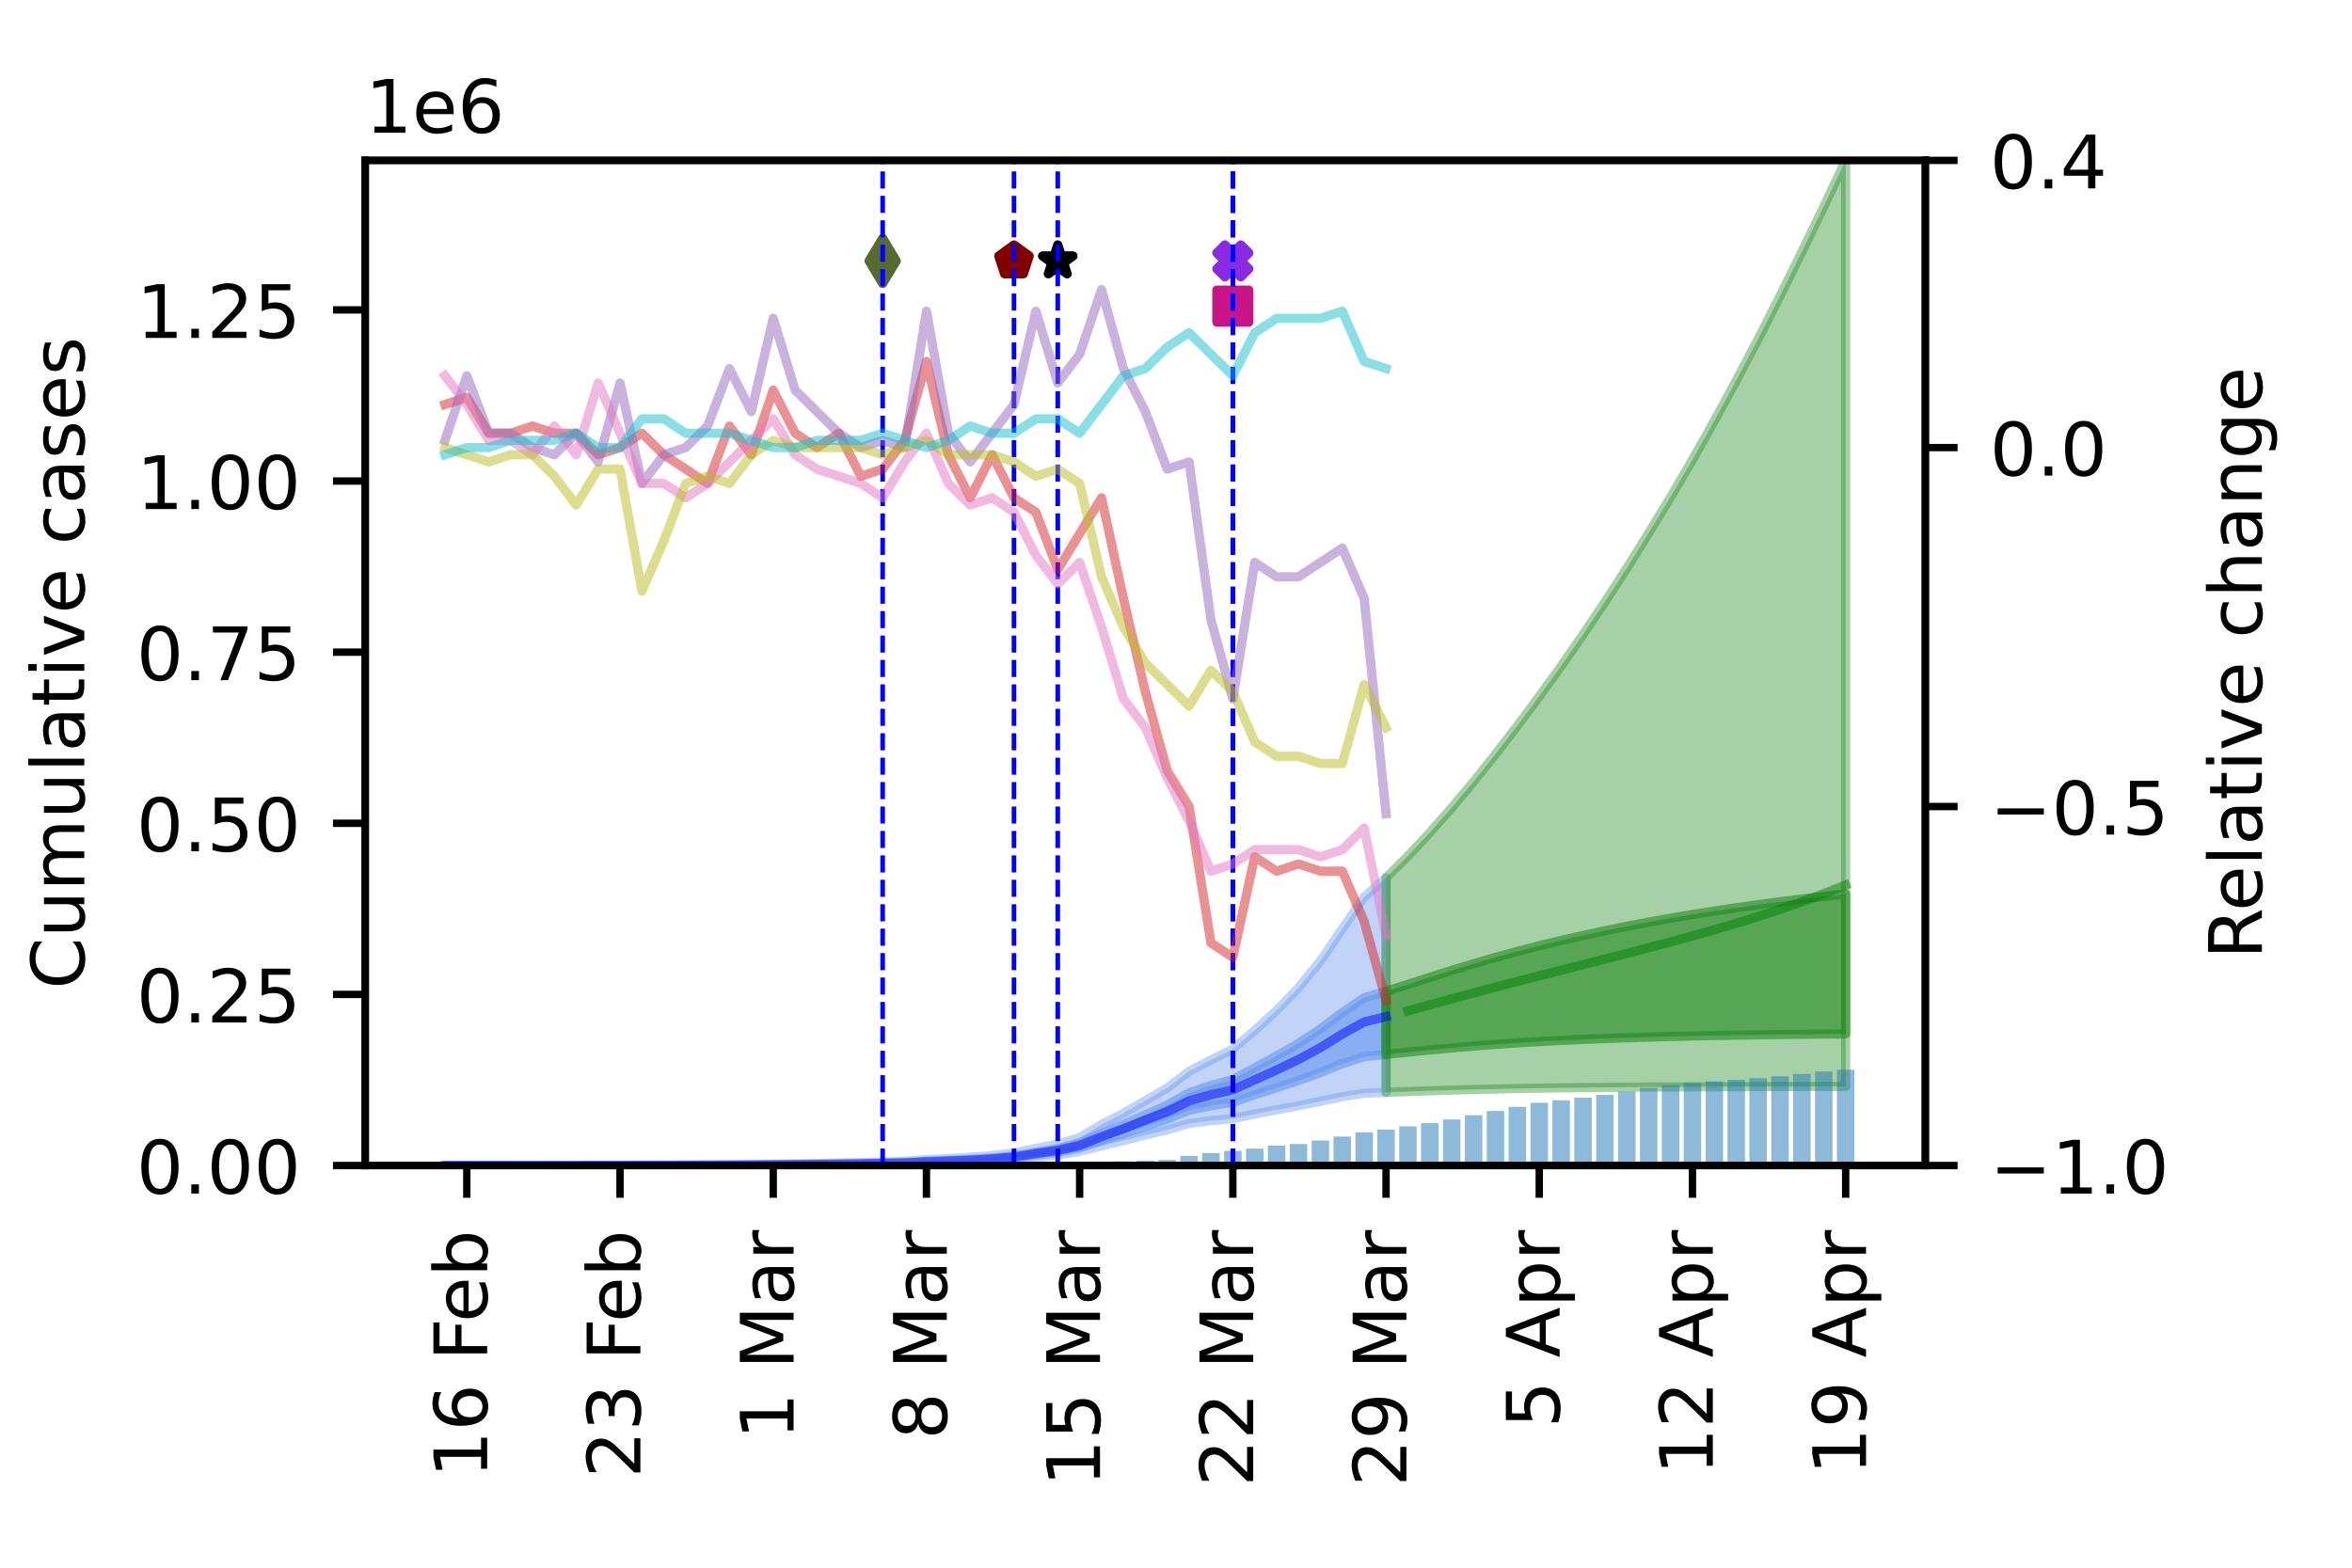 <?xml version="1.0" encoding="utf-8" standalone="no"?>
<!DOCTYPE svg PUBLIC "-//W3C//DTD SVG 1.1//EN"
  "http://www.w3.org/Graphics/SVG/1.1/DTD/svg11.dtd">
<!-- Created with matplotlib (https://matplotlib.org/) -->
<svg height="170.079pt" version="1.1" viewBox="0 0 255.118 170.079" width="255.118pt" xmlns="http://www.w3.org/2000/svg" xmlns:xlink="http://www.w3.org/1999/xlink">
 <defs>
  <style type="text/css">
*{stroke-linecap:butt;stroke-linejoin:round;}
  </style>
 </defs>
 <g id="figure_1">
  <g id="patch_1">
   <path d="M 0 170.079 
L 255.118 170.079 
L 255.118 0 
L 0 0 
z
" style="fill:#ffffff;"/>
  </g>
  <g id="axes_1">
   <g id="patch_2">
    <path d="M 39.62 126.449 
L 208.838 126.449 
L 208.838 17.4 
L 39.62 17.4 
z
" style="fill:#ffffff;"/>
   </g>
   <g id="PolyCollection_1">
    <defs>
     <path d="M 48.261 -43.633 
L 48.261 -43.63 
L 50.635 -43.631 
L 53.009 -43.631 
L 55.383 -43.631 
L 57.757 -43.631 
L 60.131 -43.632 
L 62.505 -43.632 
L 64.879 -43.633 
L 67.253 -43.634 
L 69.627 -43.635 
L 72.001 -43.636 
L 74.375 -43.638 
L 76.749 -43.641 
L 79.123 -43.645 
L 81.497 -43.65 
L 83.871 -43.66 
L 86.245 -43.671 
L 88.619 -43.684 
L 90.993 -43.7 
L 93.367 -43.719 
L 95.741 -43.745 
L 98.115 -43.777 
L 100.489 -43.858 
L 102.863 -43.916 
L 105.237 -43.982 
L 107.611 -44.085 
L 109.985 -44.234 
L 112.359 -44.509 
L 114.733 -44.769 
L 117.107 -45.161 
L 119.481 -45.761 
L 121.855 -46.336 
L 124.229 -46.937 
L 126.603 -47.504 
L 128.977 -48.188 
L 131.351 -48.502 
L 133.725 -48.715 
L 136.099 -49.225 
L 138.473 -49.677 
L 140.847 -50.12 
L 143.221 -50.591 
L 145.595 -51.097 
L 147.969 -51.478 
L 150.343 -51.569 
L 150.343 -74.851 
L 150.343 -74.851 
L 147.969 -72.755 
L 145.595 -69.318 
L 143.221 -65.828 
L 140.847 -62.923 
L 138.473 -60.47 
L 136.099 -58.301 
L 133.725 -56.257 
L 131.351 -55.083 
L 128.977 -53.858 
L 126.603 -52.046 
L 124.229 -50.667 
L 121.855 -49.3 
L 119.481 -48.082 
L 117.107 -46.663 
L 114.733 -45.937 
L 112.359 -45.484 
L 109.985 -44.979 
L 107.611 -44.718 
L 105.237 -44.527 
L 102.863 -44.389 
L 100.489 -44.27 
L 98.115 -44.098 
L 95.741 -44.021 
L 93.367 -43.957 
L 90.993 -43.904 
L 88.619 -43.859 
L 86.245 -43.82 
L 83.871 -43.786 
L 81.497 -43.748 
L 79.123 -43.727 
L 76.749 -43.707 
L 74.375 -43.694 
L 72.001 -43.684 
L 69.627 -43.675 
L 67.253 -43.669 
L 64.879 -43.66 
L 62.505 -43.655 
L 60.131 -43.65 
L 57.757 -43.647 
L 55.383 -43.644 
L 53.009 -43.64 
L 50.635 -43.637 
L 48.261 -43.633 
z
" id="m29c45b0918" style="stroke:#6495ed;stroke-opacity:0.4;"/>
    </defs>
    <g clip-path="url(#p6d1647caee)">
     <use style="fill:#6495ed;fill-opacity:0.4;stroke:#6495ed;stroke-opacity:0.4;" x="0" xlink:href="#m29c45b0918" y="170.079"/>
    </g>
   </g>
   <g id="PolyCollection_2">
    <defs>
     <path d="M 48.261 -43.632 
L 48.261 -43.631 
L 50.635 -43.631 
L 53.009 -43.632 
L 55.383 -43.633 
L 57.757 -43.633 
L 60.131 -43.634 
L 62.505 -43.635 
L 64.879 -43.637 
L 67.253 -43.639 
L 69.627 -43.641 
L 72.001 -43.644 
L 74.375 -43.647 
L 76.749 -43.652 
L 79.123 -43.66 
L 81.497 -43.668 
L 83.871 -43.684 
L 86.245 -43.7 
L 88.619 -43.72 
L 90.993 -43.743 
L 93.367 -43.77 
L 95.741 -43.806 
L 98.115 -43.85 
L 100.489 -43.955 
L 102.863 -44.029 
L 105.237 -44.113 
L 107.611 -44.24 
L 109.985 -44.418 
L 112.359 -44.756 
L 114.733 -45.066 
L 117.107 -45.543 
L 119.481 -46.355 
L 121.855 -47.094 
L 124.229 -47.894 
L 126.603 -48.663 
L 128.977 -49.62 
L 131.351 -50.121 
L 133.725 -50.491 
L 136.099 -51.306 
L 138.473 -52.071 
L 140.847 -52.853 
L 143.221 -53.713 
L 145.595 -54.67 
L 147.969 -55.442 
L 150.343 -55.683 
L 150.343 -62.54 
L 150.343 -62.54 
L 147.969 -61.84 
L 145.595 -60.233 
L 143.221 -58.447 
L 140.847 -56.886 
L 138.473 -55.52 
L 136.099 -54.246 
L 133.725 -52.96 
L 131.351 -52.305 
L 128.977 -51.52 
L 126.603 -50.181 
L 124.229 -49.14 
L 121.855 -48.083 
L 119.481 -47.124 
L 117.107 -46.044 
L 114.733 -45.454 
L 112.359 -45.079 
L 109.985 -44.665 
L 107.611 -44.449 
L 105.237 -44.293 
L 102.863 -44.185 
L 100.489 -44.091 
L 98.115 -43.955 
L 95.741 -43.897 
L 93.367 -43.848 
L 90.993 -43.81 
L 88.619 -43.777 
L 86.245 -43.748 
L 83.871 -43.725 
L 81.497 -43.699 
L 79.123 -43.686 
L 76.749 -43.673 
L 74.375 -43.664 
L 72.001 -43.658 
L 69.627 -43.653 
L 67.253 -43.65 
L 64.879 -43.645 
L 62.505 -43.642 
L 60.131 -43.64 
L 57.757 -43.638 
L 55.383 -43.636 
L 53.009 -43.635 
L 50.635 -43.633 
L 48.261 -43.632 
z
" id="m53bb48db08" style="stroke:#6495ed;stroke-opacity:0.6;"/>
    </defs>
    <g clip-path="url(#p6d1647caee)">
     <use style="fill:#6495ed;fill-opacity:0.6;stroke:#6495ed;stroke-opacity:0.6;" x="0" xlink:href="#m53bb48db08" y="170.079"/>
    </g>
   </g>
   <g id="PolyCollection_3">
    <defs>
     <path d="M 150.343 -74.851 
L 150.343 -51.569 
L 152.717 -51.656 
L 155.091 -51.739 
L 157.465 -51.813 
L 159.839 -51.878 
L 162.213 -51.934 
L 164.587 -51.983 
L 166.961 -52.023 
L 169.335 -52.058 
L 171.709 -52.087 
L 174.083 -52.11 
L 176.457 -52.13 
L 178.831 -52.147 
L 181.205 -52.161 
L 183.579 -52.172 
L 185.953 -52.182 
L 188.327 -52.19 
L 190.701 -52.196 
L 193.075 -52.202 
L 195.449 -52.206 
L 197.823 -52.21 
L 200.197 -52.213 
L 200.197 -152.679 
L 200.197 -152.679 
L 197.823 -147.659 
L 195.449 -142.764 
L 193.075 -137.96 
L 190.701 -133.293 
L 188.327 -128.794 
L 185.953 -124.419 
L 183.579 -120.19 
L 181.205 -116.144 
L 178.831 -112.25 
L 176.457 -108.433 
L 174.083 -104.767 
L 171.709 -101.235 
L 169.335 -97.812 
L 166.961 -94.524 
L 164.587 -91.338 
L 162.213 -88.254 
L 159.839 -85.275 
L 157.465 -82.448 
L 155.091 -79.753 
L 152.717 -77.206 
L 150.343 -74.851 
z
" id="mc69a5a9e8e" style="stroke:#228b22;stroke-opacity:0.4;"/>
    </defs>
    <g clip-path="url(#p6d1647caee)">
     <use style="fill:#228b22;fill-opacity:0.4;stroke:#228b22;stroke-opacity:0.4;" x="0" xlink:href="#mc69a5a9e8e" y="170.079"/>
    </g>
   </g>
   <g id="PolyCollection_4">
    <defs>
     <path d="M 150.343 -62.54 
L 150.343 -55.683 
L 152.717 -55.929 
L 155.091 -56.167 
L 157.465 -56.39 
L 159.839 -56.592 
L 162.213 -56.774 
L 164.587 -56.936 
L 166.961 -57.078 
L 169.335 -57.203 
L 171.709 -57.312 
L 174.083 -57.408 
L 176.457 -57.491 
L 178.831 -57.564 
L 181.205 -57.627 
L 183.579 -57.683 
L 185.953 -57.731 
L 188.327 -57.773 
L 190.701 -57.809 
L 193.075 -57.841 
L 195.449 -57.869 
L 197.823 -57.893 
L 200.197 -57.914 
L 200.197 -73.088 
L 200.197 -73.088 
L 197.823 -72.822 
L 195.449 -72.541 
L 193.075 -72.243 
L 190.701 -71.928 
L 188.327 -71.594 
L 185.953 -71.239 
L 183.579 -70.862 
L 181.205 -70.46 
L 178.831 -70.034 
L 176.457 -69.58 
L 174.083 -69.1 
L 171.709 -68.591 
L 169.335 -68.049 
L 166.961 -67.477 
L 164.587 -66.864 
L 162.213 -66.214 
L 159.839 -65.525 
L 157.465 -64.802 
L 155.091 -64.05 
L 152.717 -63.288 
L 150.343 -62.54 
z
" id="me3a84454b7" style="stroke:#228b22;stroke-opacity:0.6;"/>
    </defs>
    <g clip-path="url(#p6d1647caee)">
     <use style="fill:#228b22;fill-opacity:0.6;stroke:#228b22;stroke-opacity:0.6;" x="0" xlink:href="#me3a84454b7" y="170.079"/>
    </g>
   </g>
   <g id="PathCollection_1">
    <defs>
     <path d="M -0.866 1.732 
L 0 0.866 
L 0.866 1.732 
L 1.732 0.866 
L 0.866 0 
L 1.732 -0.866 
L 0.866 -1.732 
L 0 -0.866 
L -0.866 -1.732 
L -1.732 -0.866 
L -0.866 0 
L -1.732 0.866 
z
" id="m5aca3be95e" style="stroke:#8a2be2;"/>
    </defs>
    <g clip-path="url(#p6d1647caee)">
     <use style="fill:#8a2be2;stroke:#8a2be2;" x="133.725" xlink:href="#m5aca3be95e" y="28.305"/>
    </g>
   </g>
   <g id="PathCollection_2">
    <defs>
     <path d="M 0 -1.732 
L -0.389 -0.535 
L -1.647 -0.535 
L -0.629 0.204 
L -1.018 1.401 
L -0 0.662 
L 1.018 1.401 
L 0.629 0.204 
L 1.647 -0.535 
L 0.389 -0.535 
z
" id="m534878fac1" style="stroke:#000000;"/>
    </defs>
    <g clip-path="url(#p6d1647caee)">
     <use style="stroke:#000000;" x="114.733" xlink:href="#m534878fac1" y="28.305"/>
    </g>
   </g>
   <g id="PathCollection_3">
    <defs>
     <path d="M -1.732 1.732 
L 1.732 1.732 
L 1.732 -1.732 
L -1.732 -1.732 
z
" id="m68465a0031" style="stroke:#c71585;"/>
    </defs>
    <g clip-path="url(#p6d1647caee)">
     <use style="fill:#c71585;stroke:#c71585;" x="133.725" xlink:href="#m68465a0031" y="33.212"/>
    </g>
   </g>
   <g id="PathCollection_4">
    <defs>
     <path d="M 0 -1.732 
L -1.647 -0.535 
L -1.018 1.401 
L 1.018 1.401 
L 1.647 -0.535 
z
" id="m047fbdecf2" style="stroke:#800000;"/>
    </defs>
    <g clip-path="url(#p6d1647caee)">
     <use style="fill:#800000;stroke:#800000;" x="109.985" xlink:href="#m047fbdecf2" y="28.305"/>
    </g>
   </g>
   <g id="PathCollection_5">
    <defs>
     <path d="M -0 2.449 
L 1.47 0 
L 0 -2.449 
L -1.47 -0 
z
" id="mf4cc6db403" style="stroke:#556b2f;"/>
    </defs>
    <g clip-path="url(#p6d1647caee)">
     <use style="fill:#556b2f;stroke:#556b2f;" x="95.741" xlink:href="#mf4cc6db403" y="28.305"/>
    </g>
   </g>
   <g id="patch_3">
    <path clip-path="url(#p6d1647caee)" d="M 47.312 126.449 
L 49.211 126.449 
L 49.211 126.449 
L 47.312 126.449 
z
" style="fill:#1f77b4;opacity:0.5;"/>
   </g>
   <g id="patch_4">
    <path clip-path="url(#p6d1647caee)" d="M 49.686 126.449 
L 51.585 126.449 
L 51.585 126.449 
L 49.686 126.449 
z
" style="fill:#1f77b4;opacity:0.5;"/>
   </g>
   <g id="patch_5">
    <path clip-path="url(#p6d1647caee)" d="M 52.06 126.449 
L 53.959 126.449 
L 53.959 126.449 
L 52.06 126.449 
z
" style="fill:#1f77b4;opacity:0.5;"/>
   </g>
   <g id="patch_6">
    <path clip-path="url(#p6d1647caee)" d="M 54.434 126.449 
L 56.333 126.449 
L 56.333 126.449 
L 54.434 126.449 
z
" style="fill:#1f77b4;opacity:0.5;"/>
   </g>
   <g id="patch_7">
    <path clip-path="url(#p6d1647caee)" d="M 56.808 126.449 
L 58.707 126.449 
L 58.707 126.449 
L 56.808 126.449 
z
" style="fill:#1f77b4;opacity:0.5;"/>
   </g>
   <g id="patch_8">
    <path clip-path="url(#p6d1647caee)" d="M 59.182 126.449 
L 61.081 126.449 
L 61.081 126.449 
L 59.182 126.449 
z
" style="fill:#1f77b4;opacity:0.5;"/>
   </g>
   <g id="patch_9">
    <path clip-path="url(#p6d1647caee)" d="M 61.556 126.449 
L 63.455 126.449 
L 63.455 126.449 
L 61.556 126.449 
z
" style="fill:#1f77b4;opacity:0.5;"/>
   </g>
   <g id="patch_10">
    <path clip-path="url(#p6d1647caee)" d="M 63.93 126.449 
L 65.829 126.449 
L 65.829 126.449 
L 63.93 126.449 
z
" style="fill:#1f77b4;opacity:0.5;"/>
   </g>
   <g id="patch_11">
    <path clip-path="url(#p6d1647caee)" d="M 66.304 126.449 
L 68.203 126.449 
L 68.203 126.449 
L 66.304 126.449 
z
" style="fill:#1f77b4;opacity:0.5;"/>
   </g>
   <g id="patch_12">
    <path clip-path="url(#p6d1647caee)" d="M 68.678 126.449 
L 70.577 126.449 
L 70.577 126.449 
L 68.678 126.449 
z
" style="fill:#1f77b4;opacity:0.5;"/>
   </g>
   <g id="patch_13">
    <path clip-path="url(#p6d1647caee)" d="M 71.052 126.449 
L 72.951 126.449 
L 72.951 126.449 
L 71.052 126.449 
z
" style="fill:#1f77b4;opacity:0.5;"/>
   </g>
   <g id="patch_14">
    <path clip-path="url(#p6d1647caee)" d="M 73.426 126.449 
L 75.325 126.449 
L 75.325 126.449 
L 73.426 126.449 
z
" style="fill:#1f77b4;opacity:0.5;"/>
   </g>
   <g id="patch_15">
    <path clip-path="url(#p6d1647caee)" d="M 75.8 126.449 
L 77.699 126.449 
L 77.699 126.448 
L 75.8 126.448 
z
" style="fill:#1f77b4;opacity:0.5;"/>
   </g>
   <g id="patch_16">
    <path clip-path="url(#p6d1647caee)" d="M 78.174 126.449 
L 80.073 126.449 
L 80.073 126.446 
L 78.174 126.446 
z
" style="fill:#1f77b4;opacity:0.5;"/>
   </g>
   <g id="patch_17">
    <path clip-path="url(#p6d1647caee)" d="M 80.548 126.449 
L 82.447 126.449 
L 82.447 126.446 
L 80.548 126.446 
z
" style="fill:#1f77b4;opacity:0.5;"/>
   </g>
   <g id="patch_18">
    <path clip-path="url(#p6d1647caee)" d="M 82.922 126.449 
L 84.821 126.449 
L 84.821 126.442 
L 82.922 126.442 
z
" style="fill:#1f77b4;opacity:0.5;"/>
   </g>
   <g id="patch_19">
    <path clip-path="url(#p6d1647caee)" d="M 85.296 126.449 
L 87.195 126.449 
L 87.195 126.44 
L 85.296 126.44 
z
" style="fill:#1f77b4;opacity:0.5;"/>
   </g>
   <g id="patch_20">
    <path clip-path="url(#p6d1647caee)" d="M 87.67 126.449 
L 89.569 126.449 
L 89.569 126.438 
L 87.67 126.438 
z
" style="fill:#1f77b4;opacity:0.5;"/>
   </g>
   <g id="patch_21">
    <path clip-path="url(#p6d1647caee)" d="M 90.044 126.449 
L 91.943 126.449 
L 91.943 126.435 
L 90.044 126.435 
z
" style="fill:#1f77b4;opacity:0.5;"/>
   </g>
   <g id="patch_22">
    <path clip-path="url(#p6d1647caee)" d="M 92.418 126.449 
L 94.317 126.449 
L 94.317 126.43 
L 92.418 126.43 
z
" style="fill:#1f77b4;opacity:0.5;"/>
   </g>
   <g id="patch_23">
    <path clip-path="url(#p6d1647caee)" d="M 94.792 126.449 
L 96.691 126.449 
L 96.691 126.42 
L 94.792 126.42 
z
" style="fill:#1f77b4;opacity:0.5;"/>
   </g>
   <g id="patch_24">
    <path clip-path="url(#p6d1647caee)" d="M 97.166 126.449 
L 99.065 126.449 
L 99.065 126.399 
L 97.166 126.399 
z
" style="fill:#1f77b4;opacity:0.5;"/>
   </g>
   <g id="patch_25">
    <path clip-path="url(#p6d1647caee)" d="M 99.54 126.449 
L 101.439 126.449 
L 101.439 126.387 
L 99.54 126.387 
z
" style="fill:#1f77b4;opacity:0.5;"/>
   </g>
   <g id="patch_26">
    <path clip-path="url(#p6d1647caee)" d="M 101.914 126.449 
L 103.813 126.449 
L 103.813 126.383 
L 101.914 126.383 
z
" style="fill:#1f77b4;opacity:0.5;"/>
   </g>
   <g id="patch_27">
    <path clip-path="url(#p6d1647caee)" d="M 104.288 126.449 
L 106.187 126.449 
L 106.187 126.365 
L 104.288 126.365 
z
" style="fill:#1f77b4;opacity:0.5;"/>
   </g>
   <g id="patch_28">
    <path clip-path="url(#p6d1647caee)" d="M 106.662 126.449 
L 108.561 126.449 
L 108.561 126.354 
L 106.662 126.354 
z
" style="fill:#1f77b4;opacity:0.5;"/>
   </g>
   <g id="patch_29">
    <path clip-path="url(#p6d1647caee)" d="M 109.036 126.449 
L 110.935 126.449 
L 110.935 126.333 
L 109.036 126.333 
z
" style="fill:#1f77b4;opacity:0.5;"/>
   </g>
   <g id="patch_30">
    <path clip-path="url(#p6d1647caee)" d="M 111.41 126.449 
L 113.309 126.449 
L 113.309 126.274 
L 111.41 126.274 
z
" style="fill:#1f77b4;opacity:0.5;"/>
   </g>
   <g id="patch_31">
    <path clip-path="url(#p6d1647caee)" d="M 113.783 126.449 
L 115.683 126.449 
L 115.683 126.222 
L 113.783 126.222 
z
" style="fill:#1f77b4;opacity:0.5;"/>
   </g>
   <g id="patch_32">
    <path clip-path="url(#p6d1647caee)" d="M 116.157 126.449 
L 118.057 126.449 
L 118.057 126.168 
L 116.157 126.168 
z
" style="fill:#1f77b4;opacity:0.5;"/>
   </g>
   <g id="patch_33">
    <path clip-path="url(#p6d1647caee)" d="M 118.531 126.449 
L 120.431 126.449 
L 120.431 126.091 
L 118.531 126.091 
z
" style="fill:#1f77b4;opacity:0.5;"/>
   </g>
   <g id="patch_34">
    <path clip-path="url(#p6d1647caee)" d="M 120.905 126.449 
L 122.805 126.449 
L 122.805 126.003 
L 120.905 126.003 
z
" style="fill:#1f77b4;opacity:0.5;"/>
   </g>
   <g id="patch_35">
    <path clip-path="url(#p6d1647caee)" d="M 123.279 126.449 
L 125.179 126.449 
L 125.179 125.918 
L 123.279 125.918 
z
" style="fill:#1f77b4;opacity:0.5;"/>
   </g>
   <g id="patch_36">
    <path clip-path="url(#p6d1647caee)" d="M 125.653 126.449 
L 127.553 126.449 
L 127.553 125.841 
L 125.653 125.841 
z
" style="fill:#1f77b4;opacity:0.5;"/>
   </g>
   <g id="patch_37">
    <path clip-path="url(#p6d1647caee)" d="M 128.027 126.449 
L 129.927 126.449 
L 129.927 125.4 
L 128.027 125.4 
z
" style="fill:#1f77b4;opacity:0.5;"/>
   </g>
   <g id="patch_38">
    <path clip-path="url(#p6d1647caee)" d="M 130.401 126.449 
L 132.301 126.449 
L 132.301 125.099 
L 130.401 125.099 
z
" style="fill:#1f77b4;opacity:0.5;"/>
   </g>
   <g id="patch_39">
    <path clip-path="url(#p6d1647caee)" d="M 132.775 126.449 
L 134.675 126.449 
L 134.675 124.856 
L 132.775 124.856 
z
" style="fill:#1f77b4;opacity:0.5;"/>
   </g>
   <g id="patch_40">
    <path clip-path="url(#p6d1647caee)" d="M 135.149 126.449 
L 137.049 126.449 
L 137.049 124.61 
L 135.149 124.61 
z
" style="fill:#1f77b4;opacity:0.5;"/>
   </g>
   <g id="patch_41">
    <path clip-path="url(#p6d1647caee)" d="M 137.523 126.449 
L 139.423 126.449 
L 139.423 124.281 
L 137.523 124.281 
z
" style="fill:#1f77b4;opacity:0.5;"/>
   </g>
   <g id="patch_42">
    <path clip-path="url(#p6d1647caee)" d="M 139.897 126.449 
L 141.797 126.449 
L 141.797 124.107 
L 139.897 124.107 
z
" style="fill:#1f77b4;opacity:0.5;"/>
   </g>
   <g id="patch_43">
    <path clip-path="url(#p6d1647caee)" d="M 142.271 126.449 
L 144.171 126.449 
L 144.171 123.739 
L 142.271 123.739 
z
" style="fill:#1f77b4;opacity:0.5;"/>
   </g>
   <g id="patch_44">
    <path clip-path="url(#p6d1647caee)" d="M 144.645 126.449 
L 146.545 126.449 
L 146.545 123.309 
L 144.645 123.309 
z
" style="fill:#1f77b4;opacity:0.5;"/>
   </g>
   <g id="patch_45">
    <path clip-path="url(#p6d1647caee)" d="M 147.019 126.449 
L 148.919 126.449 
L 148.919 122.842 
L 147.019 122.842 
z
" style="fill:#1f77b4;opacity:0.5;"/>
   </g>
   <g id="patch_46">
    <path clip-path="url(#p6d1647caee)" d="M 149.393 126.449 
L 151.293 126.449 
L 151.293 122.548 
L 149.393 122.548 
z
" style="fill:#1f77b4;opacity:0.5;"/>
   </g>
   <g id="patch_47">
    <path clip-path="url(#p6d1647caee)" d="M 151.767 126.449 
L 153.667 126.449 
L 153.667 122.195 
L 151.767 122.195 
z
" style="fill:#1f77b4;opacity:0.5;"/>
   </g>
   <g id="patch_48">
    <path clip-path="url(#p6d1647caee)" d="M 154.141 126.449 
L 156.041 126.449 
L 156.041 121.852 
L 154.141 121.852 
z
" style="fill:#1f77b4;opacity:0.5;"/>
   </g>
   <g id="patch_49">
    <path clip-path="url(#p6d1647caee)" d="M 156.515 126.449 
L 158.415 126.449 
L 158.415 121.447 
L 156.515 121.447 
z
" style="fill:#1f77b4;opacity:0.5;"/>
   </g>
   <g id="patch_50">
    <path clip-path="url(#p6d1647caee)" d="M 158.889 126.449 
L 160.789 126.449 
L 160.789 120.99 
L 158.889 120.99 
z
" style="fill:#1f77b4;opacity:0.5;"/>
   </g>
   <g id="patch_51">
    <path clip-path="url(#p6d1647caee)" d="M 161.263 126.449 
L 163.163 126.449 
L 163.163 120.531 
L 161.263 120.531 
z
" style="fill:#1f77b4;opacity:0.5;"/>
   </g>
   <g id="patch_52">
    <path clip-path="url(#p6d1647caee)" d="M 163.637 126.449 
L 165.537 126.449 
L 165.537 120.08 
L 163.637 120.08 
z
" style="fill:#1f77b4;opacity:0.5;"/>
   </g>
   <g id="patch_53">
    <path clip-path="url(#p6d1647caee)" d="M 166.011 126.449 
L 167.91 126.449 
L 167.91 119.639 
L 166.011 119.639 
z
" style="fill:#1f77b4;opacity:0.5;"/>
   </g>
   <g id="patch_54">
    <path clip-path="url(#p6d1647caee)" d="M 168.385 126.449 
L 170.284 126.449 
L 170.284 119.366 
L 168.385 119.366 
z
" style="fill:#1f77b4;opacity:0.5;"/>
   </g>
   <g id="patch_55">
    <path clip-path="url(#p6d1647caee)" d="M 170.759 126.449 
L 172.658 126.449 
L 172.658 119.081 
L 170.759 119.081 
z
" style="fill:#1f77b4;opacity:0.5;"/>
   </g>
   <g id="patch_56">
    <path clip-path="url(#p6d1647caee)" d="M 173.133 126.449 
L 175.032 126.449 
L 175.032 118.784 
L 173.133 118.784 
z
" style="fill:#1f77b4;opacity:0.5;"/>
   </g>
   <g id="patch_57">
    <path clip-path="url(#p6d1647caee)" d="M 175.507 126.449 
L 177.406 126.449 
L 177.406 118.415 
L 175.507 118.415 
z
" style="fill:#1f77b4;opacity:0.5;"/>
   </g>
   <g id="patch_58">
    <path clip-path="url(#p6d1647caee)" d="M 177.881 126.449 
L 179.78 126.449 
L 179.78 118.019 
L 177.881 118.019 
z
" style="fill:#1f77b4;opacity:0.5;"/>
   </g>
   <g id="patch_59">
    <path clip-path="url(#p6d1647caee)" d="M 180.255 126.449 
L 182.154 126.449 
L 182.154 117.712 
L 180.255 117.712 
z
" style="fill:#1f77b4;opacity:0.5;"/>
   </g>
   <g id="patch_60">
    <path clip-path="url(#p6d1647caee)" d="M 182.629 126.449 
L 184.528 126.449 
L 184.528 117.503 
L 182.629 117.503 
z
" style="fill:#1f77b4;opacity:0.5;"/>
   </g>
   <g id="patch_61">
    <path clip-path="url(#p6d1647caee)" d="M 185.003 126.449 
L 186.902 126.449 
L 186.902 117.314 
L 185.003 117.314 
z
" style="fill:#1f77b4;opacity:0.5;"/>
   </g>
   <g id="patch_62">
    <path clip-path="url(#p6d1647caee)" d="M 187.377 126.449 
L 189.276 126.449 
L 189.276 117.16 
L 187.377 117.16 
z
" style="fill:#1f77b4;opacity:0.5;"/>
   </g>
   <g id="patch_63">
    <path clip-path="url(#p6d1647caee)" d="M 189.751 126.449 
L 191.65 126.449 
L 191.65 116.975 
L 189.751 116.975 
z
" style="fill:#1f77b4;opacity:0.5;"/>
   </g>
   <g id="patch_64">
    <path clip-path="url(#p6d1647caee)" d="M 192.125 126.449 
L 194.024 126.449 
L 194.024 116.762 
L 192.125 116.762 
z
" style="fill:#1f77b4;opacity:0.5;"/>
   </g>
   <g id="patch_65">
    <path clip-path="url(#p6d1647caee)" d="M 194.499 126.449 
L 196.398 126.449 
L 196.398 116.511 
L 194.499 116.511 
z
" style="fill:#1f77b4;opacity:0.5;"/>
   </g>
   <g id="patch_66">
    <path clip-path="url(#p6d1647caee)" d="M 196.873 126.449 
L 198.772 126.449 
L 198.772 116.243 
L 196.873 116.243 
z
" style="fill:#1f77b4;opacity:0.5;"/>
   </g>
   <g id="patch_67">
    <path clip-path="url(#p6d1647caee)" d="M 199.247 126.449 
L 201.146 126.449 
L 201.146 116.061 
L 199.247 116.061 
z
" style="fill:#1f77b4;opacity:0.5;"/>
   </g>
   <g id="matplotlib.axis_1">
    <g id="xtick_1">
     <g id="line2d_1">
      <defs>
       <path d="M 0 0 
L 0 3.5 
" id="m027c4b6c55" style="stroke:#000000;stroke-width:0.8;"/>
      </defs>
      <g>
       <use style="stroke:#000000;stroke-width:0.8;" x="200.197" xlink:href="#m027c4b6c55" y="126.449"/>
      </g>
     </g>
     <g id="text_1">
      <!-- 19 Apr -->
      <defs>
       <path d="M 12.406 8.297 
L 28.516 8.297 
L 28.516 63.922 
L 10.984 60.406 
L 10.984 69.391 
L 28.422 72.906 
L 38.281 72.906 
L 38.281 8.297 
L 54.391 8.297 
L 54.391 0 
L 12.406 0 
z
" id="DejaVuSans-49"/>
       <path d="M 10.984 1.516 
L 10.984 10.5 
Q 14.703 8.734 18.5 7.812 
Q 22.312 6.891 25.984 6.891 
Q 35.75 6.891 40.891 13.453 
Q 46.047 20.016 46.781 33.406 
Q 43.953 29.203 39.594 26.953 
Q 35.25 24.703 29.984 24.703 
Q 19.047 24.703 12.672 31.312 
Q 6.297 37.938 6.297 49.422 
Q 6.297 60.641 12.938 67.422 
Q 19.578 74.219 30.609 74.219 
Q 43.266 74.219 49.922 64.516 
Q 56.594 54.828 56.594 36.375 
Q 56.594 19.141 48.406 8.859 
Q 40.234 -1.422 26.422 -1.422 
Q 22.703 -1.422 18.891 -0.688 
Q 15.094 0.047 10.984 1.516 
z
M 30.609 32.422 
Q 37.25 32.422 41.125 36.953 
Q 45.016 41.5 45.016 49.422 
Q 45.016 57.281 41.125 61.844 
Q 37.25 66.406 30.609 66.406 
Q 23.969 66.406 20.094 61.844 
Q 16.219 57.281 16.219 49.422 
Q 16.219 41.5 20.094 36.953 
Q 23.969 32.422 30.609 32.422 
z
" id="DejaVuSans-57"/>
       <path id="DejaVuSans-32"/>
       <path d="M 34.188 63.188 
L 20.797 26.906 
L 47.609 26.906 
z
M 28.609 72.906 
L 39.797 72.906 
L 67.578 0 
L 57.328 0 
L 50.688 18.703 
L 17.828 18.703 
L 11.188 0 
L 0.781 0 
z
" id="DejaVuSans-65"/>
       <path d="M 18.109 8.203 
L 18.109 -20.797 
L 9.078 -20.797 
L 9.078 54.688 
L 18.109 54.688 
L 18.109 46.391 
Q 20.953 51.266 25.266 53.625 
Q 29.594 56 35.594 56 
Q 45.562 56 51.781 48.094 
Q 58.016 40.188 58.016 27.297 
Q 58.016 14.406 51.781 6.484 
Q 45.562 -1.422 35.594 -1.422 
Q 29.594 -1.422 25.266 0.953 
Q 20.953 3.328 18.109 8.203 
z
M 48.688 27.297 
Q 48.688 37.203 44.609 42.844 
Q 40.531 48.484 33.406 48.484 
Q 26.266 48.484 22.188 42.844 
Q 18.109 37.203 18.109 27.297 
Q 18.109 17.391 22.188 11.75 
Q 26.266 6.109 33.406 6.109 
Q 40.531 6.109 44.609 11.75 
Q 48.688 17.391 48.688 27.297 
z
" id="DejaVuSans-112"/>
       <path d="M 41.109 46.297 
Q 39.594 47.172 37.812 47.578 
Q 36.031 48 33.891 48 
Q 26.266 48 22.188 43.047 
Q 18.109 38.094 18.109 28.812 
L 18.109 0 
L 9.078 0 
L 9.078 54.688 
L 18.109 54.688 
L 18.109 46.188 
Q 20.953 51.172 25.484 53.578 
Q 30.031 56 36.531 56 
Q 37.453 56 38.578 55.875 
Q 39.703 55.766 41.062 55.516 
z
" id="DejaVuSans-114"/>
      </defs>
      <g transform="translate(202.404 160.011)rotate(-90)scale(0.08 -0.08)">
       <use xlink:href="#DejaVuSans-49"/>
       <use x="63.623" xlink:href="#DejaVuSans-57"/>
       <use x="127.246" xlink:href="#DejaVuSans-32"/>
       <use x="159.033" xlink:href="#DejaVuSans-65"/>
       <use x="227.441" xlink:href="#DejaVuSans-112"/>
       <use x="290.918" xlink:href="#DejaVuSans-114"/>
      </g>
     </g>
    </g>
    <g id="xtick_2">
     <g id="line2d_2">
      <g>
       <use style="stroke:#000000;stroke-width:0.8;" x="183.579" xlink:href="#m027c4b6c55" y="126.449"/>
      </g>
     </g>
     <g id="text_2">
      <!-- 12 Apr -->
      <defs>
       <path d="M 19.188 8.297 
L 53.609 8.297 
L 53.609 0 
L 7.328 0 
L 7.328 8.297 
Q 12.938 14.109 22.625 23.891 
Q 32.328 33.688 34.812 36.531 
Q 39.547 41.844 41.422 45.531 
Q 43.312 49.219 43.312 52.781 
Q 43.312 58.594 39.234 62.25 
Q 35.156 65.922 28.609 65.922 
Q 23.969 65.922 18.812 64.312 
Q 13.672 62.703 7.812 59.422 
L 7.812 69.391 
Q 13.766 71.781 18.938 73 
Q 24.125 74.219 28.422 74.219 
Q 39.75 74.219 46.484 68.547 
Q 53.219 62.891 53.219 53.422 
Q 53.219 48.922 51.531 44.891 
Q 49.859 40.875 45.406 35.406 
Q 44.188 33.984 37.641 27.219 
Q 31.109 20.453 19.188 8.297 
z
" id="DejaVuSans-50"/>
      </defs>
      <g transform="translate(185.786 160.011)rotate(-90)scale(0.08 -0.08)">
       <use xlink:href="#DejaVuSans-49"/>
       <use x="63.623" xlink:href="#DejaVuSans-50"/>
       <use x="127.246" xlink:href="#DejaVuSans-32"/>
       <use x="159.033" xlink:href="#DejaVuSans-65"/>
       <use x="227.441" xlink:href="#DejaVuSans-112"/>
       <use x="290.918" xlink:href="#DejaVuSans-114"/>
      </g>
     </g>
    </g>
    <g id="xtick_3">
     <g id="line2d_3">
      <g>
       <use style="stroke:#000000;stroke-width:0.8;" x="166.961" xlink:href="#m027c4b6c55" y="126.449"/>
      </g>
     </g>
     <g id="text_3">
      <!-- 5 Apr -->
      <defs>
       <path d="M 10.797 72.906 
L 49.516 72.906 
L 49.516 64.594 
L 19.828 64.594 
L 19.828 46.734 
Q 21.969 47.469 24.109 47.828 
Q 26.266 48.188 28.422 48.188 
Q 40.625 48.188 47.75 41.5 
Q 54.891 34.812 54.891 23.391 
Q 54.891 11.625 47.562 5.094 
Q 40.234 -1.422 26.906 -1.422 
Q 22.312 -1.422 17.547 -0.641 
Q 12.797 0.141 7.719 1.703 
L 7.719 11.625 
Q 12.109 9.234 16.797 8.062 
Q 21.484 6.891 26.703 6.891 
Q 35.156 6.891 40.078 11.328 
Q 45.016 15.766 45.016 23.391 
Q 45.016 31 40.078 35.438 
Q 35.156 39.891 26.703 39.891 
Q 22.75 39.891 18.812 39.016 
Q 14.891 38.141 10.797 36.281 
z
" id="DejaVuSans-53"/>
      </defs>
      <g transform="translate(169.168 154.921)rotate(-90)scale(0.08 -0.08)">
       <use xlink:href="#DejaVuSans-53"/>
       <use x="63.623" xlink:href="#DejaVuSans-32"/>
       <use x="95.41" xlink:href="#DejaVuSans-65"/>
       <use x="163.818" xlink:href="#DejaVuSans-112"/>
       <use x="227.295" xlink:href="#DejaVuSans-114"/>
      </g>
     </g>
    </g>
    <g id="xtick_4">
     <g id="line2d_4">
      <g>
       <use style="stroke:#000000;stroke-width:0.8;" x="150.343" xlink:href="#m027c4b6c55" y="126.449"/>
      </g>
     </g>
     <g id="text_4">
      <!-- 29 Mar -->
      <defs>
       <path d="M 9.812 72.906 
L 24.516 72.906 
L 43.109 23.297 
L 61.812 72.906 
L 76.516 72.906 
L 76.516 0 
L 66.891 0 
L 66.891 64.016 
L 48.094 14.016 
L 38.188 14.016 
L 19.391 64.016 
L 19.391 0 
L 9.812 0 
z
" id="DejaVuSans-77"/>
       <path d="M 34.281 27.484 
Q 23.391 27.484 19.188 25 
Q 14.984 22.516 14.984 16.5 
Q 14.984 11.719 18.141 8.906 
Q 21.297 6.109 26.703 6.109 
Q 34.188 6.109 38.703 11.406 
Q 43.219 16.703 43.219 25.484 
L 43.219 27.484 
z
M 52.203 31.203 
L 52.203 0 
L 43.219 0 
L 43.219 8.297 
Q 40.141 3.328 35.547 0.953 
Q 30.953 -1.422 24.312 -1.422 
Q 15.922 -1.422 10.953 3.297 
Q 6 8.016 6 15.922 
Q 6 25.141 12.172 29.828 
Q 18.359 34.516 30.609 34.516 
L 43.219 34.516 
L 43.219 35.406 
Q 43.219 41.609 39.141 45 
Q 35.062 48.391 27.688 48.391 
Q 23 48.391 18.547 47.266 
Q 14.109 46.141 10.016 43.891 
L 10.016 52.203 
Q 14.938 54.109 19.578 55.047 
Q 24.219 56 28.609 56 
Q 40.484 56 46.344 49.844 
Q 52.203 43.703 52.203 31.203 
z
" id="DejaVuSans-97"/>
      </defs>
      <g transform="translate(152.55 161.265)rotate(-90)scale(0.08 -0.08)">
       <use xlink:href="#DejaVuSans-50"/>
       <use x="63.623" xlink:href="#DejaVuSans-57"/>
       <use x="127.246" xlink:href="#DejaVuSans-32"/>
       <use x="159.033" xlink:href="#DejaVuSans-77"/>
       <use x="245.312" xlink:href="#DejaVuSans-97"/>
       <use x="306.592" xlink:href="#DejaVuSans-114"/>
      </g>
     </g>
    </g>
    <g id="xtick_5">
     <g id="line2d_5">
      <g>
       <use style="stroke:#000000;stroke-width:0.8;" x="133.725" xlink:href="#m027c4b6c55" y="126.449"/>
      </g>
     </g>
     <g id="text_5">
      <!-- 22 Mar -->
      <g transform="translate(135.933 161.265)rotate(-90)scale(0.08 -0.08)">
       <use xlink:href="#DejaVuSans-50"/>
       <use x="63.623" xlink:href="#DejaVuSans-50"/>
       <use x="127.246" xlink:href="#DejaVuSans-32"/>
       <use x="159.033" xlink:href="#DejaVuSans-77"/>
       <use x="245.312" xlink:href="#DejaVuSans-97"/>
       <use x="306.592" xlink:href="#DejaVuSans-114"/>
      </g>
     </g>
    </g>
    <g id="xtick_6">
     <g id="line2d_6">
      <g>
       <use style="stroke:#000000;stroke-width:0.8;" x="117.107" xlink:href="#m027c4b6c55" y="126.449"/>
      </g>
     </g>
     <g id="text_6">
      <!-- 15 Mar -->
      <g transform="translate(119.315 161.265)rotate(-90)scale(0.08 -0.08)">
       <use xlink:href="#DejaVuSans-49"/>
       <use x="63.623" xlink:href="#DejaVuSans-53"/>
       <use x="127.246" xlink:href="#DejaVuSans-32"/>
       <use x="159.033" xlink:href="#DejaVuSans-77"/>
       <use x="245.312" xlink:href="#DejaVuSans-97"/>
       <use x="306.592" xlink:href="#DejaVuSans-114"/>
      </g>
     </g>
    </g>
    <g id="xtick_7">
     <g id="line2d_7">
      <g>
       <use style="stroke:#000000;stroke-width:0.8;" x="100.489" xlink:href="#m027c4b6c55" y="126.449"/>
      </g>
     </g>
     <g id="text_7">
      <!-- 8 Mar -->
      <defs>
       <path d="M 31.781 34.625 
Q 24.75 34.625 20.719 30.859 
Q 16.703 27.094 16.703 20.516 
Q 16.703 13.922 20.719 10.156 
Q 24.75 6.391 31.781 6.391 
Q 38.812 6.391 42.859 10.172 
Q 46.922 13.969 46.922 20.516 
Q 46.922 27.094 42.891 30.859 
Q 38.875 34.625 31.781 34.625 
z
M 21.922 38.812 
Q 15.578 40.375 12.031 44.719 
Q 8.5 49.078 8.5 55.328 
Q 8.5 64.062 14.719 69.141 
Q 20.953 74.219 31.781 74.219 
Q 42.672 74.219 48.875 69.141 
Q 55.078 64.062 55.078 55.328 
Q 55.078 49.078 51.531 44.719 
Q 48 40.375 41.703 38.812 
Q 48.828 37.156 52.797 32.312 
Q 56.781 27.484 56.781 20.516 
Q 56.781 9.906 50.312 4.234 
Q 43.844 -1.422 31.781 -1.422 
Q 19.734 -1.422 13.25 4.234 
Q 6.781 9.906 6.781 20.516 
Q 6.781 27.484 10.781 32.312 
Q 14.797 37.156 21.922 38.812 
z
M 18.312 54.391 
Q 18.312 48.734 21.844 45.562 
Q 25.391 42.391 31.781 42.391 
Q 38.141 42.391 41.719 45.562 
Q 45.312 48.734 45.312 54.391 
Q 45.312 60.062 41.719 63.234 
Q 38.141 66.406 31.781 66.406 
Q 25.391 66.406 21.844 63.234 
Q 18.312 60.062 18.312 54.391 
z
" id="DejaVuSans-56"/>
      </defs>
      <g transform="translate(102.697 156.175)rotate(-90)scale(0.08 -0.08)">
       <use xlink:href="#DejaVuSans-56"/>
       <use x="63.623" xlink:href="#DejaVuSans-32"/>
       <use x="95.41" xlink:href="#DejaVuSans-77"/>
       <use x="181.689" xlink:href="#DejaVuSans-97"/>
       <use x="242.969" xlink:href="#DejaVuSans-114"/>
      </g>
     </g>
    </g>
    <g id="xtick_8">
     <g id="line2d_8">
      <g>
       <use style="stroke:#000000;stroke-width:0.8;" x="83.871" xlink:href="#m027c4b6c55" y="126.449"/>
      </g>
     </g>
     <g id="text_8">
      <!-- 1 Mar -->
      <g transform="translate(86.079 156.175)rotate(-90)scale(0.08 -0.08)">
       <use xlink:href="#DejaVuSans-49"/>
       <use x="63.623" xlink:href="#DejaVuSans-32"/>
       <use x="95.41" xlink:href="#DejaVuSans-77"/>
       <use x="181.689" xlink:href="#DejaVuSans-97"/>
       <use x="242.969" xlink:href="#DejaVuSans-114"/>
      </g>
     </g>
    </g>
    <g id="xtick_9">
     <g id="line2d_9">
      <g>
       <use style="stroke:#000000;stroke-width:0.8;" x="67.253" xlink:href="#m027c4b6c55" y="126.449"/>
      </g>
     </g>
     <g id="text_9">
      <!-- 23 Feb -->
      <defs>
       <path d="M 40.578 39.312 
Q 47.656 37.797 51.625 33 
Q 55.609 28.219 55.609 21.188 
Q 55.609 10.406 48.188 4.484 
Q 40.766 -1.422 27.094 -1.422 
Q 22.516 -1.422 17.656 -0.516 
Q 12.797 0.391 7.625 2.203 
L 7.625 11.719 
Q 11.719 9.328 16.594 8.109 
Q 21.484 6.891 26.812 6.891 
Q 36.078 6.891 40.938 10.547 
Q 45.797 14.203 45.797 21.188 
Q 45.797 27.641 41.281 31.266 
Q 36.766 34.906 28.719 34.906 
L 20.219 34.906 
L 20.219 43.016 
L 29.109 43.016 
Q 36.375 43.016 40.234 45.922 
Q 44.094 48.828 44.094 54.297 
Q 44.094 59.906 40.109 62.906 
Q 36.141 65.922 28.719 65.922 
Q 24.656 65.922 20.016 65.031 
Q 15.375 64.156 9.812 62.312 
L 9.812 71.094 
Q 15.438 72.656 20.344 73.438 
Q 25.25 74.219 29.594 74.219 
Q 40.828 74.219 47.359 69.109 
Q 53.906 64.016 53.906 55.328 
Q 53.906 49.266 50.438 45.094 
Q 46.969 40.922 40.578 39.312 
z
" id="DejaVuSans-51"/>
       <path d="M 9.812 72.906 
L 51.703 72.906 
L 51.703 64.594 
L 19.672 64.594 
L 19.672 43.109 
L 48.578 43.109 
L 48.578 34.812 
L 19.672 34.812 
L 19.672 0 
L 9.812 0 
z
" id="DejaVuSans-70"/>
       <path d="M 56.203 29.594 
L 56.203 25.203 
L 14.891 25.203 
Q 15.484 15.922 20.484 11.062 
Q 25.484 6.203 34.422 6.203 
Q 39.594 6.203 44.453 7.469 
Q 49.312 8.734 54.109 11.281 
L 54.109 2.781 
Q 49.266 0.734 44.188 -0.344 
Q 39.109 -1.422 33.891 -1.422 
Q 20.797 -1.422 13.156 6.188 
Q 5.516 13.812 5.516 26.812 
Q 5.516 40.234 12.766 48.109 
Q 20.016 56 32.328 56 
Q 43.359 56 49.781 48.891 
Q 56.203 41.797 56.203 29.594 
z
M 47.219 32.234 
Q 47.125 39.594 43.094 43.984 
Q 39.062 48.391 32.422 48.391 
Q 24.906 48.391 20.391 44.141 
Q 15.875 39.891 15.188 32.172 
z
" id="DejaVuSans-101"/>
       <path d="M 48.688 27.297 
Q 48.688 37.203 44.609 42.844 
Q 40.531 48.484 33.406 48.484 
Q 26.266 48.484 22.188 42.844 
Q 18.109 37.203 18.109 27.297 
Q 18.109 17.391 22.188 11.75 
Q 26.266 6.109 33.406 6.109 
Q 40.531 6.109 44.609 11.75 
Q 48.688 17.391 48.688 27.297 
z
M 18.109 46.391 
Q 20.953 51.266 25.266 53.625 
Q 29.594 56 35.594 56 
Q 45.562 56 51.781 48.094 
Q 58.016 40.188 58.016 27.297 
Q 58.016 14.406 51.781 6.484 
Q 45.562 -1.422 35.594 -1.422 
Q 29.594 -1.422 25.266 0.953 
Q 20.953 3.328 18.109 8.203 
L 18.109 0 
L 9.078 0 
L 9.078 75.984 
L 18.109 75.984 
z
" id="DejaVuSans-98"/>
      </defs>
      <g transform="translate(69.461 160.334)rotate(-90)scale(0.08 -0.08)">
       <use xlink:href="#DejaVuSans-50"/>
       <use x="63.623" xlink:href="#DejaVuSans-51"/>
       <use x="127.246" xlink:href="#DejaVuSans-32"/>
       <use x="159.033" xlink:href="#DejaVuSans-70"/>
       <use x="211.053" xlink:href="#DejaVuSans-101"/>
       <use x="272.576" xlink:href="#DejaVuSans-98"/>
      </g>
     </g>
    </g>
    <g id="xtick_10">
     <g id="line2d_10">
      <g>
       <use style="stroke:#000000;stroke-width:0.8;" x="50.635" xlink:href="#m027c4b6c55" y="126.449"/>
      </g>
     </g>
     <g id="text_10">
      <!-- 16 Feb -->
      <defs>
       <path d="M 33.016 40.375 
Q 26.375 40.375 22.484 35.828 
Q 18.609 31.297 18.609 23.391 
Q 18.609 15.531 22.484 10.953 
Q 26.375 6.391 33.016 6.391 
Q 39.656 6.391 43.531 10.953 
Q 47.406 15.531 47.406 23.391 
Q 47.406 31.297 43.531 35.828 
Q 39.656 40.375 33.016 40.375 
z
M 52.594 71.297 
L 52.594 62.312 
Q 48.875 64.062 45.094 64.984 
Q 41.312 65.922 37.594 65.922 
Q 27.828 65.922 22.672 59.328 
Q 17.531 52.734 16.797 39.406 
Q 19.672 43.656 24.016 45.922 
Q 28.375 48.188 33.594 48.188 
Q 44.578 48.188 50.953 41.516 
Q 57.328 34.859 57.328 23.391 
Q 57.328 12.156 50.688 5.359 
Q 44.047 -1.422 33.016 -1.422 
Q 20.359 -1.422 13.672 8.266 
Q 6.984 17.969 6.984 36.375 
Q 6.984 53.656 15.188 63.938 
Q 23.391 74.219 37.203 74.219 
Q 40.922 74.219 44.703 73.484 
Q 48.484 72.75 52.594 71.297 
z
" id="DejaVuSans-54"/>
      </defs>
      <g transform="translate(52.843 160.334)rotate(-90)scale(0.08 -0.08)">
       <use xlink:href="#DejaVuSans-49"/>
       <use x="63.623" xlink:href="#DejaVuSans-54"/>
       <use x="127.246" xlink:href="#DejaVuSans-32"/>
       <use x="159.033" xlink:href="#DejaVuSans-70"/>
       <use x="211.053" xlink:href="#DejaVuSans-101"/>
       <use x="272.576" xlink:href="#DejaVuSans-98"/>
      </g>
     </g>
    </g>
   </g>
   <g id="matplotlib.axis_2">
    <g id="ytick_1">
     <g id="line2d_11">
      <defs>
       <path d="M 0 0 
L -3.5 0 
" id="m0c2a833dcc" style="stroke:#000000;stroke-width:0.8;"/>
      </defs>
      <g>
       <use style="stroke:#000000;stroke-width:0.8;" x="39.62" xlink:href="#m0c2a833dcc" y="126.449"/>
      </g>
     </g>
     <g id="text_11">
      <!-- 0.00 -->
      <defs>
       <path d="M 31.781 66.406 
Q 24.172 66.406 20.328 58.906 
Q 16.5 51.422 16.5 36.375 
Q 16.5 21.391 20.328 13.891 
Q 24.172 6.391 31.781 6.391 
Q 39.453 6.391 43.281 13.891 
Q 47.125 21.391 47.125 36.375 
Q 47.125 51.422 43.281 58.906 
Q 39.453 66.406 31.781 66.406 
z
M 31.781 74.219 
Q 44.047 74.219 50.516 64.516 
Q 56.984 54.828 56.984 36.375 
Q 56.984 17.969 50.516 8.266 
Q 44.047 -1.422 31.781 -1.422 
Q 19.531 -1.422 13.062 8.266 
Q 6.594 17.969 6.594 36.375 
Q 6.594 54.828 13.062 64.516 
Q 19.531 74.219 31.781 74.219 
z
" id="DejaVuSans-48"/>
       <path d="M 10.688 12.406 
L 21 12.406 
L 21 0 
L 10.688 0 
z
" id="DejaVuSans-46"/>
      </defs>
      <g transform="translate(14.807 129.488)scale(0.08 -0.08)">
       <use xlink:href="#DejaVuSans-48"/>
       <use x="63.623" xlink:href="#DejaVuSans-46"/>
       <use x="95.41" xlink:href="#DejaVuSans-48"/>
       <use x="159.033" xlink:href="#DejaVuSans-48"/>
      </g>
     </g>
    </g>
    <g id="ytick_2">
     <g id="line2d_12">
      <g>
       <use style="stroke:#000000;stroke-width:0.8;" x="39.62" xlink:href="#m0c2a833dcc" y="107.883"/>
      </g>
     </g>
     <g id="text_12">
      <!-- 0.25 -->
      <g transform="translate(14.807 110.923)scale(0.08 -0.08)">
       <use xlink:href="#DejaVuSans-48"/>
       <use x="63.623" xlink:href="#DejaVuSans-46"/>
       <use x="95.41" xlink:href="#DejaVuSans-50"/>
       <use x="159.033" xlink:href="#DejaVuSans-53"/>
      </g>
     </g>
    </g>
    <g id="ytick_3">
     <g id="line2d_13">
      <g>
       <use style="stroke:#000000;stroke-width:0.8;" x="39.62" xlink:href="#m0c2a833dcc" y="89.318"/>
      </g>
     </g>
     <g id="text_13">
      <!-- 0.50 -->
      <g transform="translate(14.807 92.357)scale(0.08 -0.08)">
       <use xlink:href="#DejaVuSans-48"/>
       <use x="63.623" xlink:href="#DejaVuSans-46"/>
       <use x="95.41" xlink:href="#DejaVuSans-53"/>
       <use x="159.033" xlink:href="#DejaVuSans-48"/>
      </g>
     </g>
    </g>
    <g id="ytick_4">
     <g id="line2d_14">
      <g>
       <use style="stroke:#000000;stroke-width:0.8;" x="39.62" xlink:href="#m0c2a833dcc" y="70.752"/>
      </g>
     </g>
     <g id="text_14">
      <!-- 0.75 -->
      <defs>
       <path d="M 8.203 72.906 
L 55.078 72.906 
L 55.078 68.703 
L 28.609 0 
L 18.312 0 
L 43.219 64.594 
L 8.203 64.594 
z
" id="DejaVuSans-55"/>
      </defs>
      <g transform="translate(14.807 73.792)scale(0.08 -0.08)">
       <use xlink:href="#DejaVuSans-48"/>
       <use x="63.623" xlink:href="#DejaVuSans-46"/>
       <use x="95.41" xlink:href="#DejaVuSans-55"/>
       <use x="159.033" xlink:href="#DejaVuSans-53"/>
      </g>
     </g>
    </g>
    <g id="ytick_5">
     <g id="line2d_15">
      <g>
       <use style="stroke:#000000;stroke-width:0.8;" x="39.62" xlink:href="#m0c2a833dcc" y="52.187"/>
      </g>
     </g>
     <g id="text_15">
      <!-- 1.00 -->
      <g transform="translate(14.807 55.226)scale(0.08 -0.08)">
       <use xlink:href="#DejaVuSans-49"/>
       <use x="63.623" xlink:href="#DejaVuSans-46"/>
       <use x="95.41" xlink:href="#DejaVuSans-48"/>
       <use x="159.033" xlink:href="#DejaVuSans-48"/>
      </g>
     </g>
    </g>
    <g id="ytick_6">
     <g id="line2d_16">
      <g>
       <use style="stroke:#000000;stroke-width:0.8;" x="39.62" xlink:href="#m0c2a833dcc" y="33.621"/>
      </g>
     </g>
     <g id="text_16">
      <!-- 1.25 -->
      <g transform="translate(14.807 36.661)scale(0.08 -0.08)">
       <use xlink:href="#DejaVuSans-49"/>
       <use x="63.623" xlink:href="#DejaVuSans-46"/>
       <use x="95.41" xlink:href="#DejaVuSans-50"/>
       <use x="159.033" xlink:href="#DejaVuSans-53"/>
      </g>
     </g>
    </g>
    <g id="text_17">
     <!-- Cumulative cases -->
     <defs>
      <path d="M 64.406 67.281 
L 64.406 56.891 
Q 59.422 61.531 53.781 63.812 
Q 48.141 66.109 41.797 66.109 
Q 29.297 66.109 22.656 58.469 
Q 16.016 50.828 16.016 36.375 
Q 16.016 21.969 22.656 14.328 
Q 29.297 6.688 41.797 6.688 
Q 48.141 6.688 53.781 8.984 
Q 59.422 11.281 64.406 15.922 
L 64.406 5.609 
Q 59.234 2.094 53.438 0.328 
Q 47.656 -1.422 41.219 -1.422 
Q 24.656 -1.422 15.125 8.703 
Q 5.609 18.844 5.609 36.375 
Q 5.609 53.953 15.125 64.078 
Q 24.656 74.219 41.219 74.219 
Q 47.75 74.219 53.531 72.484 
Q 59.328 70.75 64.406 67.281 
z
" id="DejaVuSans-67"/>
      <path d="M 8.5 21.578 
L 8.5 54.688 
L 17.484 54.688 
L 17.484 21.922 
Q 17.484 14.156 20.5 10.266 
Q 23.531 6.391 29.594 6.391 
Q 36.859 6.391 41.078 11.031 
Q 45.312 15.672 45.312 23.688 
L 45.312 54.688 
L 54.297 54.688 
L 54.297 0 
L 45.312 0 
L 45.312 8.406 
Q 42.047 3.422 37.719 1 
Q 33.406 -1.422 27.688 -1.422 
Q 18.266 -1.422 13.375 4.438 
Q 8.5 10.297 8.5 21.578 
z
M 31.109 56 
z
" id="DejaVuSans-117"/>
      <path d="M 52 44.188 
Q 55.375 50.25 60.062 53.125 
Q 64.75 56 71.094 56 
Q 79.641 56 84.281 50.016 
Q 88.922 44.047 88.922 33.016 
L 88.922 0 
L 79.891 0 
L 79.891 32.719 
Q 79.891 40.578 77.094 44.375 
Q 74.312 48.188 68.609 48.188 
Q 61.625 48.188 57.562 43.547 
Q 53.516 38.922 53.516 30.906 
L 53.516 0 
L 44.484 0 
L 44.484 32.719 
Q 44.484 40.625 41.703 44.406 
Q 38.922 48.188 33.109 48.188 
Q 26.219 48.188 22.156 43.531 
Q 18.109 38.875 18.109 30.906 
L 18.109 0 
L 9.078 0 
L 9.078 54.688 
L 18.109 54.688 
L 18.109 46.188 
Q 21.188 51.219 25.484 53.609 
Q 29.781 56 35.688 56 
Q 41.656 56 45.828 52.969 
Q 50 49.953 52 44.188 
z
" id="DejaVuSans-109"/>
      <path d="M 9.422 75.984 
L 18.406 75.984 
L 18.406 0 
L 9.422 0 
z
" id="DejaVuSans-108"/>
      <path d="M 18.312 70.219 
L 18.312 54.688 
L 36.812 54.688 
L 36.812 47.703 
L 18.312 47.703 
L 18.312 18.016 
Q 18.312 11.328 20.141 9.422 
Q 21.969 7.516 27.594 7.516 
L 36.812 7.516 
L 36.812 0 
L 27.594 0 
Q 17.188 0 13.234 3.875 
Q 9.281 7.766 9.281 18.016 
L 9.281 47.703 
L 2.688 47.703 
L 2.688 54.688 
L 9.281 54.688 
L 9.281 70.219 
z
" id="DejaVuSans-116"/>
      <path d="M 9.422 54.688 
L 18.406 54.688 
L 18.406 0 
L 9.422 0 
z
M 9.422 75.984 
L 18.406 75.984 
L 18.406 64.594 
L 9.422 64.594 
z
" id="DejaVuSans-105"/>
      <path d="M 2.984 54.688 
L 12.5 54.688 
L 29.594 8.797 
L 46.688 54.688 
L 56.203 54.688 
L 35.688 0 
L 23.484 0 
z
" id="DejaVuSans-118"/>
      <path d="M 48.781 52.594 
L 48.781 44.188 
Q 44.969 46.297 41.141 47.344 
Q 37.312 48.391 33.406 48.391 
Q 24.656 48.391 19.812 42.844 
Q 14.984 37.312 14.984 27.297 
Q 14.984 17.281 19.812 11.734 
Q 24.656 6.203 33.406 6.203 
Q 37.312 6.203 41.141 7.25 
Q 44.969 8.297 48.781 10.406 
L 48.781 2.094 
Q 45.016 0.344 40.984 -0.531 
Q 36.969 -1.422 32.422 -1.422 
Q 20.062 -1.422 12.781 6.344 
Q 5.516 14.109 5.516 27.297 
Q 5.516 40.672 12.859 48.328 
Q 20.219 56 33.016 56 
Q 37.156 56 41.109 55.141 
Q 45.062 54.297 48.781 52.594 
z
" id="DejaVuSans-99"/>
      <path d="M 44.281 53.078 
L 44.281 44.578 
Q 40.484 46.531 36.375 47.5 
Q 32.281 48.484 27.875 48.484 
Q 21.188 48.484 17.844 46.438 
Q 14.5 44.391 14.5 40.281 
Q 14.5 37.156 16.891 35.375 
Q 19.281 33.594 26.516 31.984 
L 29.594 31.297 
Q 39.156 29.25 43.188 25.516 
Q 47.219 21.781 47.219 15.094 
Q 47.219 7.469 41.188 3.016 
Q 35.156 -1.422 24.609 -1.422 
Q 20.219 -1.422 15.453 -0.562 
Q 10.688 0.297 5.422 2 
L 5.422 11.281 
Q 10.406 8.688 15.234 7.391 
Q 20.062 6.109 24.812 6.109 
Q 31.156 6.109 34.562 8.281 
Q 37.984 10.453 37.984 14.406 
Q 37.984 18.062 35.516 20.016 
Q 33.062 21.969 24.703 23.781 
L 21.578 24.516 
Q 13.234 26.266 9.516 29.906 
Q 5.812 33.547 5.812 39.891 
Q 5.812 47.609 11.281 51.797 
Q 16.75 56 26.812 56 
Q 31.781 56 36.172 55.266 
Q 40.578 54.547 44.281 53.078 
z
" id="DejaVuSans-115"/>
     </defs>
     <g transform="translate(9.144 107.305)rotate(-90)scale(0.08 -0.08)">
      <use xlink:href="#DejaVuSans-67"/>
      <use x="69.824" xlink:href="#DejaVuSans-117"/>
      <use x="133.203" xlink:href="#DejaVuSans-109"/>
      <use x="230.615" xlink:href="#DejaVuSans-117"/>
      <use x="293.994" xlink:href="#DejaVuSans-108"/>
      <use x="321.777" xlink:href="#DejaVuSans-97"/>
      <use x="383.057" xlink:href="#DejaVuSans-116"/>
      <use x="422.266" xlink:href="#DejaVuSans-105"/>
      <use x="450.049" xlink:href="#DejaVuSans-118"/>
      <use x="509.229" xlink:href="#DejaVuSans-101"/>
      <use x="570.752" xlink:href="#DejaVuSans-32"/>
      <use x="602.539" xlink:href="#DejaVuSans-99"/>
      <use x="657.52" xlink:href="#DejaVuSans-97"/>
      <use x="718.799" xlink:href="#DejaVuSans-115"/>
      <use x="770.898" xlink:href="#DejaVuSans-101"/>
      <use x="832.422" xlink:href="#DejaVuSans-115"/>
     </g>
    </g>
    <g id="text_18">
     <!-- 1e6 -->
     <g transform="translate(39.62 14.4)scale(0.08 -0.08)">
      <use xlink:href="#DejaVuSans-49"/>
      <use x="63.623" xlink:href="#DejaVuSans-101"/>
      <use x="125.146" xlink:href="#DejaVuSans-54"/>
     </g>
    </g>
   </g>
   <g id="line2d_17">
    <path clip-path="url(#p6d1647caee)" d="M 48.261 126.447 
L 50.635 126.446 
L 53.009 126.445 
L 55.383 126.444 
L 57.757 126.443 
L 60.131 126.441 
L 62.505 126.439 
L 64.879 126.437 
L 67.253 126.433 
L 69.627 126.43 
L 72.001 126.426 
L 74.375 126.421 
L 76.749 126.415 
L 79.123 126.404 
L 81.497 126.393 
L 83.871 126.371 
L 86.245 126.351 
L 88.619 126.327 
L 90.993 126.298 
L 93.367 126.265 
L 95.741 126.222 
L 98.115 126.171 
L 100.489 126.049 
L 102.863 125.965 
L 105.237 125.868 
L 107.611 125.726 
L 109.985 125.528 
L 112.359 125.149 
L 114.733 124.805 
L 117.107 124.268 
L 119.481 123.313 
L 121.855 122.457 
L 124.229 121.518 
L 126.603 120.603 
L 128.977 119.44 
L 131.351 118.776 
L 133.725 118.233 
L 136.099 117.147 
L 138.473 116.078 
L 140.847 114.943 
L 143.221 113.655 
L 145.595 112.183 
L 147.969 110.873 
L 150.343 110.291 
" style="fill:none;stroke:#0000ff;stroke-linecap:square;stroke-opacity:0.5;"/>
   </g>
   <g id="line2d_18">
    <path clip-path="url(#p6d1647caee)" d="M 152.717 109.665 
L 155.091 109.018 
L 157.465 108.368 
L 159.839 107.725 
L 162.213 107.093 
L 164.587 106.472 
L 166.961 105.86 
L 169.335 105.255 
L 171.709 104.651 
L 174.083 104.047 
L 176.457 103.438 
L 178.831 102.819 
L 181.205 102.188 
L 183.579 101.539 
L 185.953 100.867 
L 188.327 100.167 
L 190.701 99.434 
L 193.075 98.66 
L 195.449 97.837 
L 197.823 96.959 
L 200.197 96.015 
" style="fill:none;stroke:#008000;stroke-linecap:square;stroke-opacity:0.5;"/>
   </g>
   <g id="line2d_19">
    <path clip-path="url(#p6d1647caee)" d="M 133.725 126.449 
L 133.725 17.4 
" style="fill:none;stroke:#0000ff;stroke-dasharray:1.85,0.8;stroke-dashoffset:0;stroke-width:0.5;"/>
   </g>
   <g id="line2d_20">
    <path clip-path="url(#p6d1647caee)" d="M 114.733 126.449 
L 114.733 17.4 
" style="fill:none;stroke:#0000ff;stroke-dasharray:1.85,0.8;stroke-dashoffset:0;stroke-width:0.5;"/>
   </g>
   <g id="line2d_21">
    <path clip-path="url(#p6d1647caee)" d="M 133.725 126.449 
L 133.725 17.4 
" style="fill:none;stroke:#0000ff;stroke-dasharray:1.85,0.8;stroke-dashoffset:0;stroke-width:0.5;"/>
   </g>
   <g id="line2d_22">
    <path clip-path="url(#p6d1647caee)" d="M 109.985 126.449 
L 109.985 17.4 
" style="fill:none;stroke:#0000ff;stroke-dasharray:1.85,0.8;stroke-dashoffset:0;stroke-width:0.5;"/>
   </g>
   <g id="line2d_23">
    <path clip-path="url(#p6d1647caee)" d="M 95.741 126.449 
L 95.741 17.4 
" style="fill:none;stroke:#0000ff;stroke-dasharray:1.85,0.8;stroke-dashoffset:0;stroke-width:0.5;"/>
   </g>
   <g id="patch_68">
    <path d="M 39.62 126.449 
L 39.62 17.4 
" style="fill:none;stroke:#000000;stroke-linecap:square;stroke-linejoin:miter;stroke-width:0.8;"/>
   </g>
   <g id="patch_69">
    <path d="M 208.838 126.449 
L 208.838 17.4 
" style="fill:none;stroke:#000000;stroke-linecap:square;stroke-linejoin:miter;stroke-width:0.8;"/>
   </g>
   <g id="patch_70">
    <path d="M 39.62 126.449 
L 208.838 126.449 
" style="fill:none;stroke:#000000;stroke-linecap:square;stroke-linejoin:miter;stroke-width:0.8;"/>
   </g>
   <g id="patch_71">
    <path d="M 39.62 17.4 
L 208.838 17.4 
" style="fill:none;stroke:#000000;stroke-linecap:square;stroke-linejoin:miter;stroke-width:0.8;"/>
   </g>
  </g>
  <g id="axes_2">
   <g id="matplotlib.axis_3">
    <g id="ytick_7">
     <g id="line2d_24">
      <defs>
       <path d="M 0 0 
L 3.5 0 
" id="m06ad0ef39c" style="stroke:#000000;stroke-width:0.8;"/>
      </defs>
      <g>
       <use style="stroke:#000000;stroke-width:0.8;" x="208.838" xlink:href="#m06ad0ef39c" y="126.449"/>
      </g>
     </g>
     <g id="text_19">
      <!-- −1.0 -->
      <defs>
       <path d="M 10.594 35.5 
L 73.188 35.5 
L 73.188 27.203 
L 10.594 27.203 
z
" id="DejaVuSans-8722"/>
      </defs>
      <g transform="translate(215.838 129.488)scale(0.08 -0.08)">
       <use xlink:href="#DejaVuSans-8722"/>
       <use x="83.789" xlink:href="#DejaVuSans-49"/>
       <use x="147.412" xlink:href="#DejaVuSans-46"/>
       <use x="179.199" xlink:href="#DejaVuSans-48"/>
      </g>
     </g>
    </g>
    <g id="ytick_8">
     <g id="line2d_25">
      <g>
       <use style="stroke:#000000;stroke-width:0.8;" x="208.838" xlink:href="#m06ad0ef39c" y="87.503"/>
      </g>
     </g>
     <g id="text_20">
      <!-- −0.5 -->
      <g transform="translate(215.838 90.542)scale(0.08 -0.08)">
       <use xlink:href="#DejaVuSans-8722"/>
       <use x="83.789" xlink:href="#DejaVuSans-48"/>
       <use x="147.412" xlink:href="#DejaVuSans-46"/>
       <use x="179.199" xlink:href="#DejaVuSans-53"/>
      </g>
     </g>
    </g>
    <g id="ytick_9">
     <g id="line2d_26">
      <g>
       <use style="stroke:#000000;stroke-width:0.8;" x="208.838" xlink:href="#m06ad0ef39c" y="48.557"/>
      </g>
     </g>
     <g id="text_21">
      <!-- 0.0 -->
      <g transform="translate(215.838 51.596)scale(0.08 -0.08)">
       <use xlink:href="#DejaVuSans-48"/>
       <use x="63.623" xlink:href="#DejaVuSans-46"/>
       <use x="95.41" xlink:href="#DejaVuSans-48"/>
      </g>
     </g>
    </g>
    <g id="ytick_10">
     <g id="line2d_27">
      <g>
       <use style="stroke:#000000;stroke-width:0.8;" x="208.838" xlink:href="#m06ad0ef39c" y="17.4"/>
      </g>
     </g>
     <g id="text_22">
      <!-- 0.4 -->
      <defs>
       <path d="M 37.797 64.312 
L 12.891 25.391 
L 37.797 25.391 
z
M 35.203 72.906 
L 47.609 72.906 
L 47.609 25.391 
L 58.016 25.391 
L 58.016 17.188 
L 47.609 17.188 
L 47.609 0 
L 37.797 0 
L 37.797 17.188 
L 4.891 17.188 
L 4.891 26.703 
z
" id="DejaVuSans-52"/>
      </defs>
      <g transform="translate(215.838 20.439)scale(0.08 -0.08)">
       <use xlink:href="#DejaVuSans-48"/>
       <use x="63.623" xlink:href="#DejaVuSans-46"/>
       <use x="95.41" xlink:href="#DejaVuSans-52"/>
      </g>
     </g>
    </g>
    <g id="text_23">
     <!-- Relative change -->
     <defs>
      <path d="M 44.391 34.188 
Q 47.562 33.109 50.562 29.594 
Q 53.562 26.078 56.594 19.922 
L 66.609 0 
L 56 0 
L 46.688 18.703 
Q 43.062 26.031 39.672 28.422 
Q 36.281 30.812 30.422 30.812 
L 19.672 30.812 
L 19.672 0 
L 9.812 0 
L 9.812 72.906 
L 32.078 72.906 
Q 44.578 72.906 50.734 67.672 
Q 56.891 62.453 56.891 51.906 
Q 56.891 45.016 53.688 40.469 
Q 50.484 35.938 44.391 34.188 
z
M 19.672 64.797 
L 19.672 38.922 
L 32.078 38.922 
Q 39.203 38.922 42.844 42.219 
Q 46.484 45.516 46.484 51.906 
Q 46.484 58.297 42.844 61.547 
Q 39.203 64.797 32.078 64.797 
z
" id="DejaVuSans-82"/>
      <path d="M 54.891 33.016 
L 54.891 0 
L 45.906 0 
L 45.906 32.719 
Q 45.906 40.484 42.875 44.328 
Q 39.844 48.188 33.797 48.188 
Q 26.516 48.188 22.312 43.547 
Q 18.109 38.922 18.109 30.906 
L 18.109 0 
L 9.078 0 
L 9.078 75.984 
L 18.109 75.984 
L 18.109 46.188 
Q 21.344 51.125 25.703 53.562 
Q 30.078 56 35.797 56 
Q 45.219 56 50.047 50.172 
Q 54.891 44.344 54.891 33.016 
z
" id="DejaVuSans-104"/>
      <path d="M 54.891 33.016 
L 54.891 0 
L 45.906 0 
L 45.906 32.719 
Q 45.906 40.484 42.875 44.328 
Q 39.844 48.188 33.797 48.188 
Q 26.516 48.188 22.312 43.547 
Q 18.109 38.922 18.109 30.906 
L 18.109 0 
L 9.078 0 
L 9.078 54.688 
L 18.109 54.688 
L 18.109 46.188 
Q 21.344 51.125 25.703 53.562 
Q 30.078 56 35.797 56 
Q 45.219 56 50.047 50.172 
Q 54.891 44.344 54.891 33.016 
z
" id="DejaVuSans-110"/>
      <path d="M 45.406 27.984 
Q 45.406 37.75 41.375 43.109 
Q 37.359 48.484 30.078 48.484 
Q 22.859 48.484 18.828 43.109 
Q 14.797 37.75 14.797 27.984 
Q 14.797 18.266 18.828 12.891 
Q 22.859 7.516 30.078 7.516 
Q 37.359 7.516 41.375 12.891 
Q 45.406 18.266 45.406 27.984 
z
M 54.391 6.781 
Q 54.391 -7.172 48.188 -13.984 
Q 42 -20.797 29.203 -20.797 
Q 24.469 -20.797 20.266 -20.094 
Q 16.062 -19.391 12.109 -17.922 
L 12.109 -9.188 
Q 16.062 -11.328 19.922 -12.344 
Q 23.781 -13.375 27.781 -13.375 
Q 36.625 -13.375 41.016 -8.766 
Q 45.406 -4.156 45.406 5.172 
L 45.406 9.625 
Q 42.625 4.781 38.281 2.391 
Q 33.938 0 27.875 0 
Q 17.828 0 11.672 7.656 
Q 5.516 15.328 5.516 27.984 
Q 5.516 40.672 11.672 48.328 
Q 17.828 56 27.875 56 
Q 33.938 56 38.281 53.609 
Q 42.625 51.219 45.406 46.391 
L 45.406 54.688 
L 54.391 54.688 
z
" id="DejaVuSans-103"/>
     </defs>
     <g transform="translate(245.343 104.048)rotate(-90)scale(0.08 -0.08)">
      <use xlink:href="#DejaVuSans-82"/>
      <use x="64.982" xlink:href="#DejaVuSans-101"/>
      <use x="126.506" xlink:href="#DejaVuSans-108"/>
      <use x="154.289" xlink:href="#DejaVuSans-97"/>
      <use x="215.568" xlink:href="#DejaVuSans-116"/>
      <use x="254.777" xlink:href="#DejaVuSans-105"/>
      <use x="282.561" xlink:href="#DejaVuSans-118"/>
      <use x="341.74" xlink:href="#DejaVuSans-101"/>
      <use x="403.264" xlink:href="#DejaVuSans-32"/>
      <use x="435.051" xlink:href="#DejaVuSans-99"/>
      <use x="490.031" xlink:href="#DejaVuSans-104"/>
      <use x="553.41" xlink:href="#DejaVuSans-97"/>
      <use x="614.689" xlink:href="#DejaVuSans-110"/>
      <use x="678.068" xlink:href="#DejaVuSans-103"/>
      <use x="741.545" xlink:href="#DejaVuSans-101"/>
     </g>
    </g>
   </g>
   <g id="line2d_28">
    <path clip-path="url(#p6d1647caee)" d="M 48.261 43.883 
L 50.635 43.104 
L 53.009 46.999 
L 55.383 46.999 
L 57.757 46.22 
L 60.131 46.999 
L 62.505 46.999 
L 64.879 49.336 
L 67.253 48.557 
L 69.627 46.999 
L 72.001 49.336 
L 74.375 50.894 
L 76.749 52.451 
L 79.123 46.22 
L 81.497 49.336 
L 83.871 42.325 
L 86.245 46.999 
L 88.619 48.557 
L 90.993 46.999 
L 93.367 51.672 
L 95.741 50.894 
L 98.115 47.778 
L 100.489 39.21 
L 102.863 49.336 
L 105.237 54.009 
L 107.611 49.336 
L 109.985 54.009 
L 112.359 55.567 
L 114.733 61.798 
L 117.107 57.904 
L 119.481 54.009 
L 121.855 64.914 
L 124.229 75.04 
L 126.603 83.608 
L 128.977 87.503 
L 131.351 102.302 
L 133.725 103.86 
L 136.099 92.955 
L 138.473 94.513 
L 140.847 93.734 
L 143.221 94.513 
L 145.595 94.513 
L 147.969 99.965 
L 150.343 108.534 
" style="fill:none;stroke:#d62728;stroke-linecap:square;stroke-opacity:0.5;"/>
   </g>
   <g id="line2d_29">
    <path clip-path="url(#p6d1647caee)" d="M 48.261 47.778 
L 50.635 40.768 
L 53.009 46.999 
L 55.383 46.999 
L 57.757 48.557 
L 60.131 49.336 
L 62.505 46.999 
L 64.879 50.115 
L 67.253 41.547 
L 69.627 52.451 
L 72.001 49.336 
L 74.375 48.557 
L 76.749 46.22 
L 79.123 39.989 
L 81.497 44.662 
L 83.871 34.536 
L 86.245 42.325 
L 88.619 44.662 
L 90.993 46.999 
L 93.367 48.557 
L 95.741 47.778 
L 98.115 48.557 
L 100.489 33.757 
L 102.863 46.999 
L 105.237 50.115 
L 107.611 46.999 
L 109.985 43.883 
L 112.359 33.757 
L 114.733 41.547 
L 117.107 38.431 
L 119.481 31.421 
L 121.855 39.989 
L 124.229 44.662 
L 126.603 50.894 
L 128.977 50.115 
L 131.351 67.251 
L 133.725 75.819 
L 136.099 61.019 
L 138.473 62.577 
L 140.847 62.577 
L 143.221 61.019 
L 145.595 59.462 
L 147.969 64.914 
L 150.343 88.282 
" style="fill:none;stroke:#9467bd;stroke-linecap:square;stroke-opacity:0.5;"/>
   </g>
   <g id="line2d_30">
    <path clip-path="url(#p6d1647caee)" d="M 48.261 40.768 
L 50.635 43.883 
L 53.009 47.778 
L 55.383 47.778 
L 57.757 49.336 
L 60.131 46.22 
L 62.505 49.336 
L 64.879 41.547 
L 67.253 46.999 
L 69.627 52.451 
L 72.001 52.451 
L 74.375 54.009 
L 76.749 52.451 
L 79.123 50.115 
L 81.497 47.778 
L 83.871 45.441 
L 86.245 49.336 
L 88.619 50.894 
L 90.993 51.672 
L 93.367 52.451 
L 95.741 54.009 
L 98.115 50.115 
L 100.489 46.999 
L 102.863 52.451 
L 105.237 54.788 
L 107.611 54.009 
L 109.985 55.567 
L 112.359 60.241 
L 114.733 63.356 
L 117.107 61.019 
L 119.481 68.03 
L 121.855 75.819 
L 124.229 78.935 
L 126.603 84.387 
L 128.977 89.061 
L 131.351 94.513 
L 133.725 93.734 
L 136.099 92.176 
L 138.473 92.176 
L 140.847 92.176 
L 143.221 92.955 
L 145.595 92.176 
L 147.969 89.84 
L 150.343 101.523 
" style="fill:none;stroke:#e377c2;stroke-linecap:square;stroke-opacity:0.5;"/>
   </g>
   <g id="line2d_31">
    <path clip-path="url(#p6d1647caee)" d="M 48.261 48.557 
L 50.635 49.336 
L 53.009 50.115 
L 55.383 49.336 
L 57.757 49.336 
L 60.131 51.672 
L 62.505 54.788 
L 64.879 50.894 
L 67.253 50.894 
L 69.627 64.135 
L 72.001 58.683 
L 74.375 52.451 
L 76.749 51.672 
L 79.123 52.451 
L 81.497 49.336 
L 83.871 47.778 
L 86.245 48.557 
L 88.619 48.557 
L 90.993 48.557 
L 93.367 48.557 
L 95.741 49.336 
L 98.115 48.557 
L 100.489 47.778 
L 102.863 49.336 
L 105.237 49.336 
L 107.611 49.336 
L 109.985 50.115 
L 112.359 51.672 
L 114.733 50.894 
L 117.107 52.451 
L 119.481 62.577 
L 121.855 68.03 
L 124.229 71.924 
L 126.603 74.261 
L 128.977 76.598 
L 131.351 72.703 
L 133.725 75.04 
L 136.099 80.492 
L 138.473 82.05 
L 140.847 82.05 
L 143.221 82.829 
L 145.595 82.829 
L 147.969 74.261 
L 150.343 78.935 
" style="fill:none;stroke:#bcbd22;stroke-linecap:square;stroke-opacity:0.5;"/>
   </g>
   <g id="line2d_32">
    <path clip-path="url(#p6d1647caee)" d="M 48.261 49.336 
L 50.635 48.557 
L 53.009 48.557 
L 55.383 47.778 
L 57.757 47.778 
L 60.131 47.778 
L 62.505 46.999 
L 64.879 48.557 
L 67.253 48.557 
L 69.627 45.441 
L 72.001 45.441 
L 74.375 46.999 
L 76.749 46.999 
L 79.123 46.999 
L 81.497 47.778 
L 83.871 48.557 
L 86.245 48.557 
L 88.619 47.778 
L 90.993 47.778 
L 93.367 47.778 
L 95.741 46.999 
L 98.115 47.778 
L 100.489 48.557 
L 102.863 47.778 
L 105.237 46.22 
L 107.611 46.999 
L 109.985 46.999 
L 112.359 45.441 
L 114.733 45.441 
L 117.107 46.999 
L 119.481 43.883 
L 121.855 40.768 
L 124.229 39.989 
L 126.603 37.652 
L 128.977 36.094 
L 131.351 38.431 
L 133.725 40.768 
L 136.099 36.094 
L 138.473 34.536 
L 140.847 34.536 
L 143.221 34.536 
L 145.595 33.757 
L 147.969 39.21 
L 150.343 39.989 
" style="fill:none;stroke:#17becf;stroke-linecap:square;stroke-opacity:0.5;"/>
   </g>
   <g id="patch_72">
    <path d="M 39.62 126.449 
L 39.62 17.4 
" style="fill:none;stroke:#000000;stroke-linecap:square;stroke-linejoin:miter;stroke-width:0.8;"/>
   </g>
   <g id="patch_73">
    <path d="M 208.838 126.449 
L 208.838 17.4 
" style="fill:none;stroke:#000000;stroke-linecap:square;stroke-linejoin:miter;stroke-width:0.8;"/>
   </g>
   <g id="patch_74">
    <path d="M 39.62 126.449 
L 208.838 126.449 
" style="fill:none;stroke:#000000;stroke-linecap:square;stroke-linejoin:miter;stroke-width:0.8;"/>
   </g>
   <g id="patch_75">
    <path d="M 39.62 17.4 
L 208.838 17.4 
" style="fill:none;stroke:#000000;stroke-linecap:square;stroke-linejoin:miter;stroke-width:0.8;"/>
   </g>
  </g>
 </g>
 <defs>
  <clipPath id="p6d1647caee">
   <rect height="109.049" width="169.218" x="39.62" y="17.4"/>
  </clipPath>
 </defs>
</svg>
